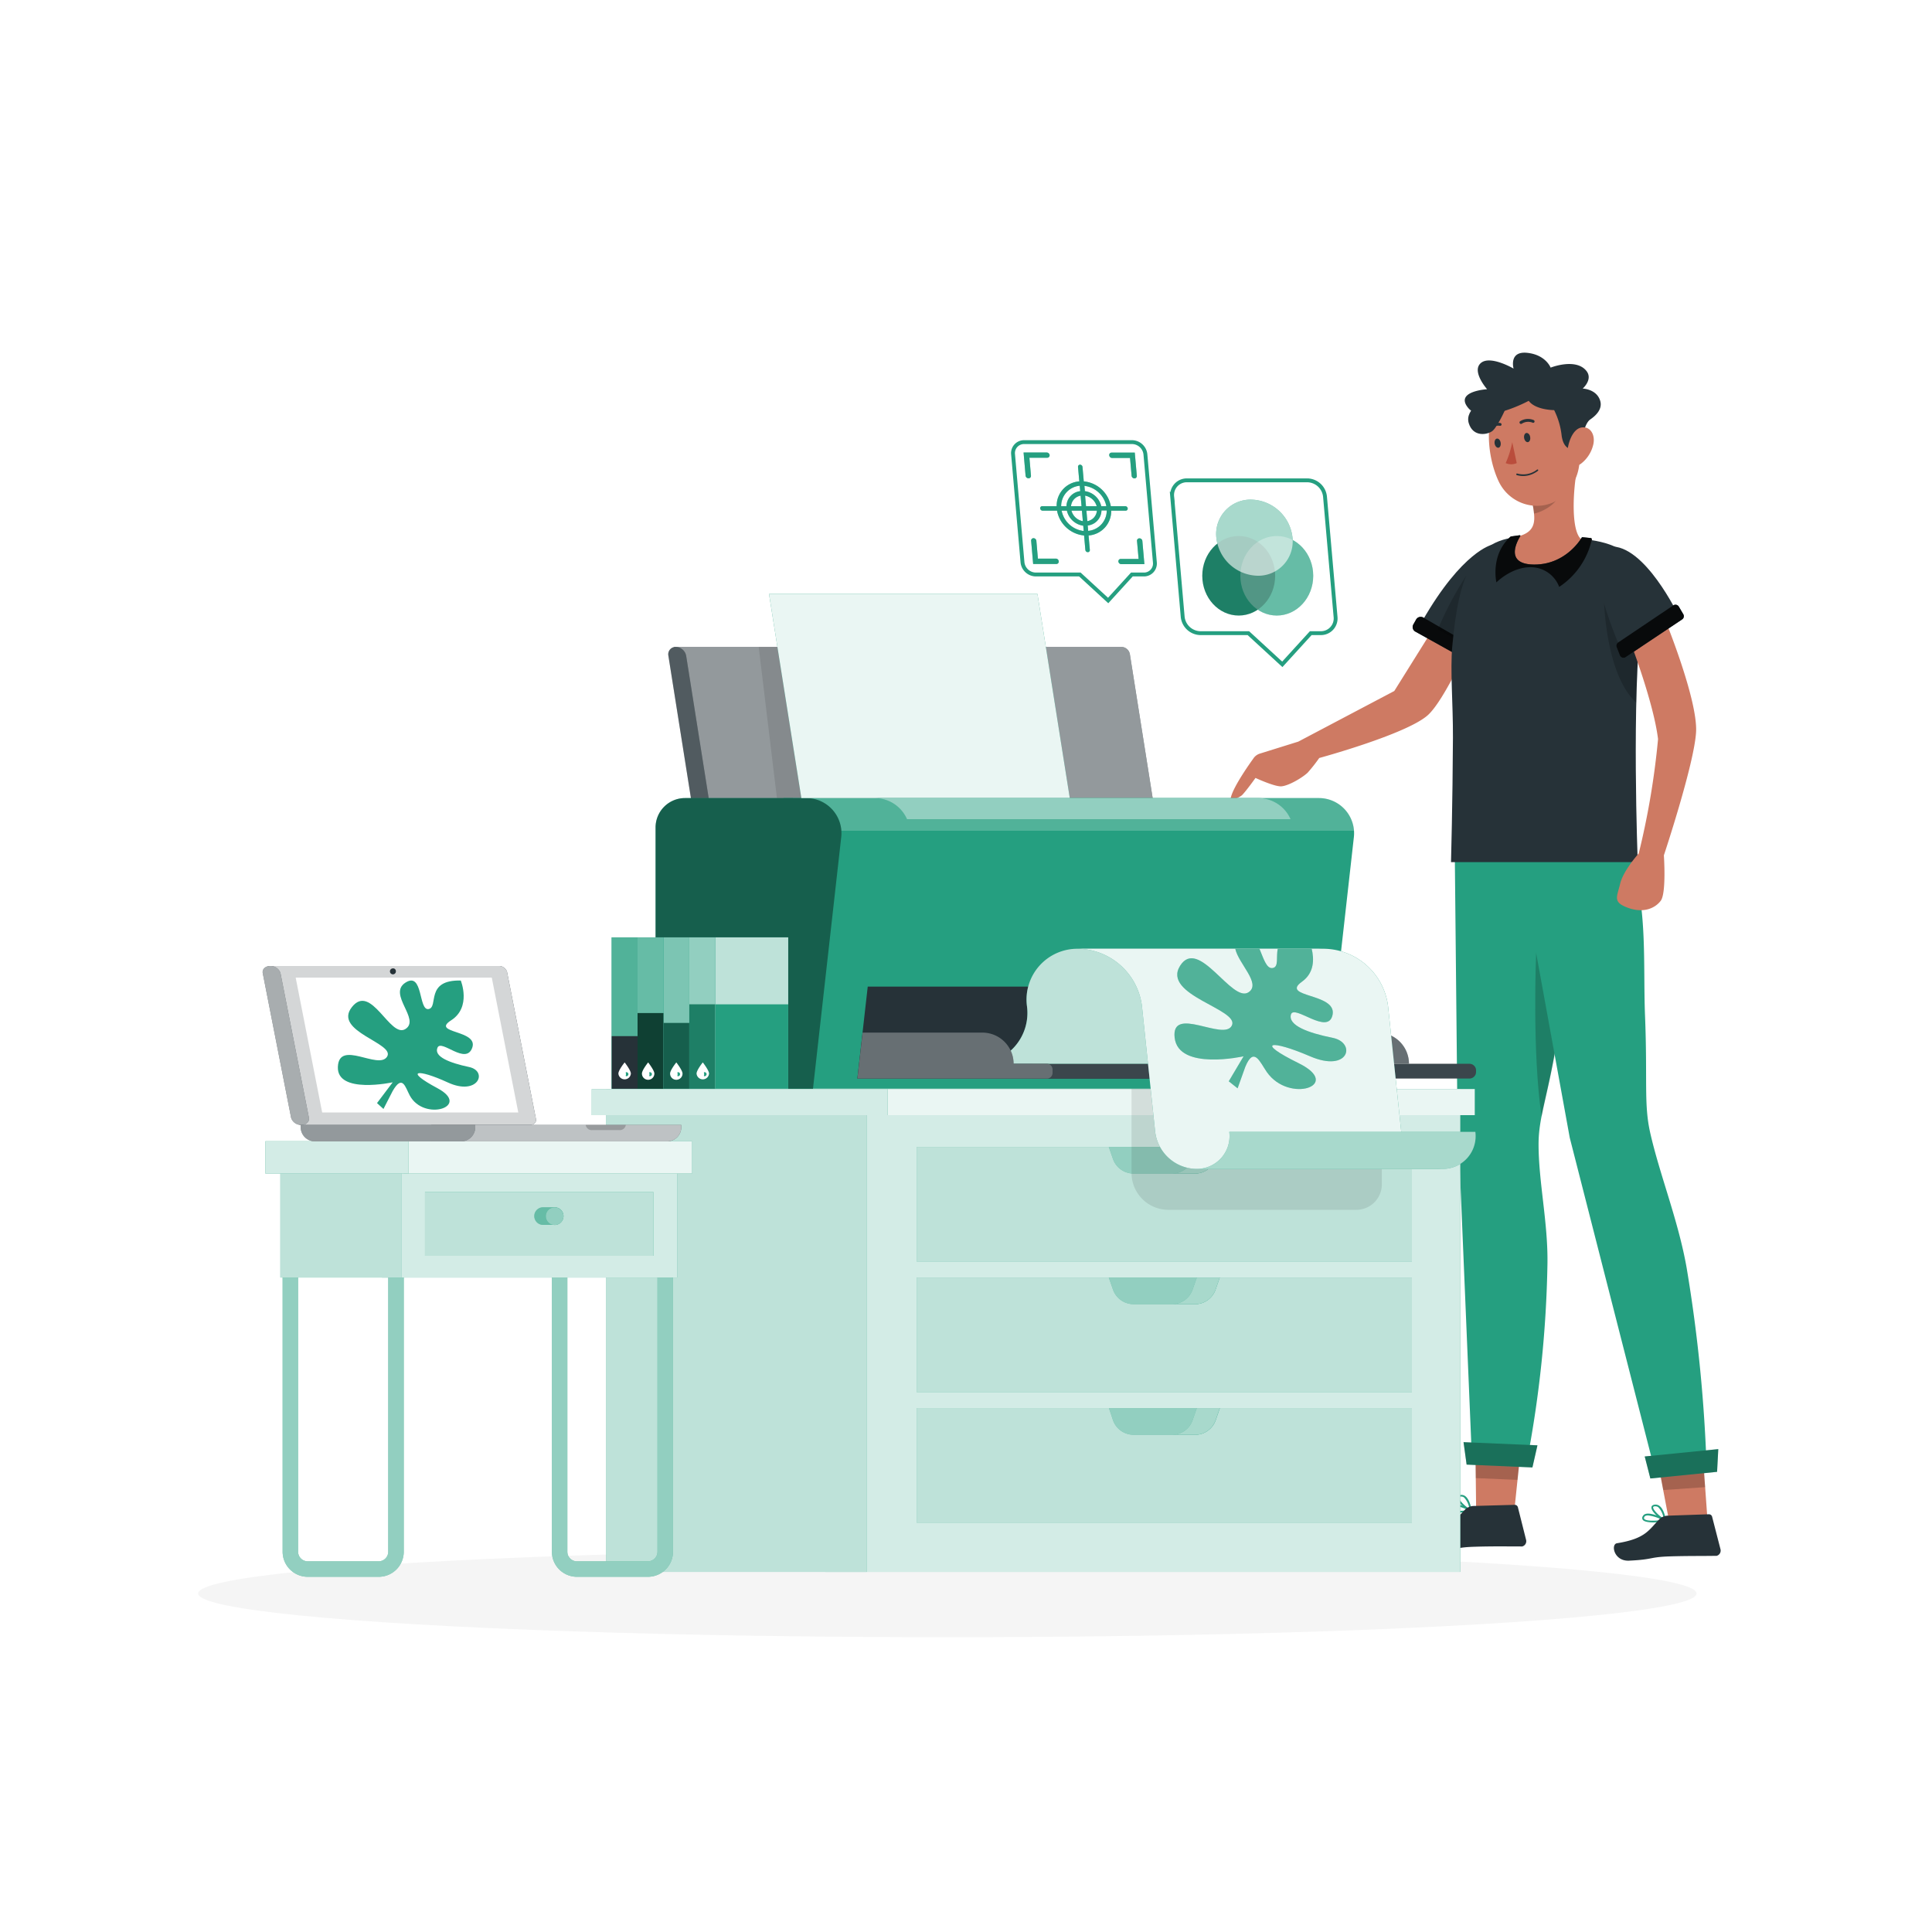 <svg class="animated" id="freepik_stories-printer" xmlns="http://www.w3.org/2000/svg" viewBox="0 0 500 500" version="1.1" xmlns:xlink="http://www.w3.org/1999/xlink" xmlns:svgjs="http://svgjs.com/svgjs"><style>svg#freepik_stories-printer:not(.animated) .animable {opacity: 0;}svg#freepik_stories-printer.animated #freepik--Shadow--inject-7 {animation: 1s 1 forwards cubic-bezier(.36,-0.01,.5,1.38) zoomIn;animation-delay: 0s;}svg#freepik_stories-printer.animated #freepik--Character--inject-7 {animation: 1s 1 forwards cubic-bezier(.36,-0.01,.5,1.38) lightSpeedLeft;animation-delay: 0s;}svg#freepik_stories-printer.animated #freepik--Setups--inject-7 {animation: 1s 1 forwards cubic-bezier(.36,-0.01,.5,1.38) slideLeft;animation-delay: 0s;}svg#freepik_stories-printer.animated #freepik--Device--inject-7 {animation: 1s 1 forwards cubic-bezier(.36,-0.01,.5,1.38) slideRight;animation-delay: 0s;}svg#freepik_stories-printer.animated #freepik--Desk--inject-7 {animation: 1s 1 forwards cubic-bezier(.36,-0.01,.5,1.38) slideUp;animation-delay: 0s;}            @keyframes zoomIn {                0% {                    opacity: 0;                    transform: scale(0.5);                }                100% {                    opacity: 1;                    transform: scale(1);                }            }                    @keyframes lightSpeedLeft {              from {                transform: translate3d(-50%, 0, 0) skewX(20deg);                opacity: 0;              }              60% {                transform: skewX(-10deg);                opacity: 1;              }              80% {                transform: skewX(2deg);              }              to {                opacity: 1;                transform: translate3d(0, 0, 0);              }            }                    @keyframes slideLeft {                0% {                    opacity: 0;                    transform: translateX(-30px);                }                100% {                    opacity: 1;                    transform: translateX(0);                }            }                    @keyframes slideRight {                0% {                    opacity: 0;                    transform: translateX(30px);                }                100% {                    opacity: 1;                    transform: translateX(0);                }            }                    @keyframes slideUp {                0% {                    opacity: 0;                    transform: translateY(30px);                }                100% {                    opacity: 1;                    transform: inherit;                }            }        </style><g id="freepik--Shadow--inject-7" class="animable" style="transform-origin: 245.18px 412.39px;"><ellipse id="freepik--path--inject-7" cx="245.18" cy="412.39" rx="193.89" ry="11.32" style="fill: rgb(245, 245, 245); transform-origin: 245.18px 412.39px;" class="animable"></ellipse></g><g id="freepik--Character--inject-7" class="animable" style="transform-origin: 381.892px 247.589px;"><path d="M373.34,158.83l-12.5,20L336,191.93l-9.94,3.1a3.14,3.14,0,0,0-1.74,1.34s-5.47,7.48-5.84,10.37c-.09.75,2.49-.46,3-1,1.08-1.1,3.44-4.41,3.44-4.41s5,2.32,6.72,2.17c1.91-.16,5.38-2.22,6.78-3.53a42.64,42.64,0,0,0,3-3.8s22.33-6.08,28-11c4.5-3.89,11.83-20.67,11.83-20.67Z" style="fill: rgb(206, 122, 99); transform-origin: 349.864px 182.904px;" id="eldmmlqpo9x4s" class="animable"></path>

<path d="M386.09,141s-7.6,1.61-17.95,19.63l13.64,7.66S393.81,143.75,386.09,141Z" style="fill: rgb(38, 50, 56); transform-origin: 378.408px 154.645px;" id="ela6vbzeg9nbb" class="animable"></path><path d="M368.35,159.82l13.55,7.81a1.35,1.35,0,0,1,.55,1.76l-.54,1.12a1.36,1.36,0,0,1-1.88.59l-13.74-7.64a1.35,1.35,0,0,1-.52-1.85l.72-1.28A1.36,1.36,0,0,1,368.35,159.82Z" style="fill: rgb(38, 50, 56); transform-origin: 374.088px 165.455px;" id="el0vg0773otuk" class="animable"></path><g id="elz4ee5hlv5lb"><path d="M368.35,159.82l13.55,7.81a1.35,1.35,0,0,1,.55,1.76l-.54,1.12a1.36,1.36,0,0,1-1.88.59l-13.74-7.64a1.35,1.35,0,0,1-.52-1.85l.72-1.28A1.36,1.36,0,0,1,368.35,159.82Z" style="opacity: 0.8; transform-origin: 374.088px 165.455px;" class="animable"></path></g><g id="el3ve7c2rxpid"><path d="M381.78,168.26s2.13-4.35,4-9.59l-.48-2.15L379.46,149a87.44,87.44,0,0,0-7.33,13.86Z" style="opacity: 0.2; transform-origin: 378.955px 158.63px;" class="animable"></path></g><path d="M441,380.9c.65,8.58,1,14.19,1,14.19l-9.5,1.41s-1.11-5.77-2.78-14.63Z" style="fill: rgb(206, 122, 99); transform-origin: 435.86px 388.7px;" id="ellc0yxsxxv2" class="animable"></path><path d="M428,394c-1.19,0-2.42-.14-2.83-.64a.84.84,0,0,1,0-1,1.14,1.14,0,0,1,.7-.55c1.58-.5,5,1.29,5.12,1.37a.23.23,0,0,1,.12.23.26.26,0,0,1-.18.2A17.82,17.82,0,0,1,428,394Zm-1.58-1.81a1.55,1.55,0,0,0-.43.07.65.65,0,0,0-.44.33c-.15.29-.09.42,0,.5.46.6,2.87.54,4.64.26A10.57,10.57,0,0,0,426.4,392.18Z" style="fill: rgb(37, 159, 128); transform-origin: 428.058px 392.861px;" id="el1abiesiz643" class="animable"></path><path d="M430.86,393.61h-.1c-1.16-.47-3.52-2.46-3.36-3.54,0-.26.2-.58.82-.67a1.68,1.68,0,0,1,1.28.35c1.25.95,1.59,3.52,1.61,3.64a.25.25,0,0,1-.1.21A.2.2,0,0,1,430.86,393.61Zm-2.47-3.78h-.13c-.41.05-.43.21-.44.27,0,.65,1.52,2.22,2.73,2.88a5.34,5.34,0,0,0-1.37-2.89,1.12,1.12,0,0,0-.79-.25Z" style="fill: rgb(37, 159, 128); transform-origin: 429.251px 391.502px;" id="eljx28d4xh9o" class="animable"></path><path d="M431.82,392.25l10.43-.36a.85.85,0,0,1,.84.63l2.17,8.42a1.4,1.4,0,0,1-1,1.71,1.45,1.45,0,0,1-.29,0c-3.76.06-7.11,0-11.79.14-5.52.18-4.1.8-10.59,1.11-3.91.18-4.77-4.24-3.12-4.51,7.56-1.21,8.27-3.53,11.1-6.35A3.36,3.36,0,0,1,431.82,392.25Z" style="fill: rgb(38, 50, 56); transform-origin: 431.49px 397.898px;" id="eljvs2he96dsh" class="animable"></path><g id="elvfupmwnsfl"><path d="M441,380.9l-11.24,1c.24,1.32.48,2.55.7,3.72l10.83-.75C441.17,383.61,441.07,382.3,441,380.9Z" style="opacity: 0.2; transform-origin: 435.525px 383.26px;" class="animable"></path></g><path d="M393.12,379.26c-.87,8.56-1.47,14.16-1.47,14.16l-9.6-.28s-.08-5.89-.17-14.9Z" style="fill: rgb(206, 122, 99); transform-origin: 387.5px 385.83px;" id="elr6qzdq6r1f" class="animable"></path><path d="M377.72,391.46c-1.19,0-2.43-.15-2.83-.65a.83.83,0,0,1,0-1,1.14,1.14,0,0,1,.69-.55c1.59-.49,5,1.32,5.12,1.4a.24.24,0,0,1,.12.24.25.25,0,0,1-.18.19A16.76,16.76,0,0,1,377.72,391.46Zm-1.58-1.82a2.14,2.14,0,0,0-.43.07.65.65,0,0,0-.43.33c-.16.29-.1.42,0,.5.46.61,2.87.55,4.64.29A10.49,10.49,0,0,0,376.14,389.64Z" style="fill: rgb(37, 159, 128); transform-origin: 377.772px 390.318px;" id="elcsdpszobgys" class="animable"></path><path d="M380.59,391.11a.14.14,0,0,1-.09,0c-1.16-.47-3.51-2.48-3.34-3.56,0-.26.21-.58.83-.66a1.67,1.67,0,0,1,1.27.35c1.24,1,1.57,3.53,1.59,3.65a.23.23,0,0,1-.1.21A.22.22,0,0,1,380.59,391.11Zm-2.44-3.81H378c-.41,0-.43.21-.44.26,0,.65,1.51,2.23,2.71,2.9a5.25,5.25,0,0,0-1.35-2.89,1.19,1.19,0,0,0-.79-.27Z" style="fill: rgb(37, 159, 128); transform-origin: 379.001px 388.997px;" id="elk0giby6on0p" class="animable"></path><path d="M381.57,389.74l10.42-.29a.83.83,0,0,1,.84.63l2.12,8.43a1.4,1.4,0,0,1-1,1.71,1.35,1.35,0,0,1-.29,0c-3.76,0-7.11-.07-11.79.07-5.52.15-4.1.77-10.59,1.05-3.91.16-4.75-4.27-3.1-4.53,7.57-1.17,8.29-3.49,11.14-6.29A3.43,3.43,0,0,1,381.57,389.74Z" style="fill: rgb(38, 50, 56); transform-origin: 381.188px 395.397px;" id="elg4phrmhk9ov" class="animable"></path><g id="elq961flug72"><path d="M381.93,382.53l10.81.46c.12-1.17.25-2.41.38-3.73l-11.24-1C381.9,379.77,381.91,381.19,381.93,382.53Z" style="opacity: 0.2; transform-origin: 387.5px 380.625px;" class="animable"></path></g><path d="M376.51,222.22l.66,65.33,3.71,88.72,14.35,1.56a296.49,296.49,0,0,0,5.25-50.74c.17-10.62-2.31-21.24-2.3-31,0-7.2,2.51-12.54,5-28.34,2.4-15,4.82-32.91,5.14-45.86Z" style="fill: rgb(37, 159, 128); transform-origin: 392.415px 299.86px;" id="elyykyqrnj8" class="animable"></path><g id="elpzbxzw6outp"><path d="M405,256.19l-2.23-8.62-5.21-1.07s-1.11,25.62,1.41,42.5c.93-4.87,2.6-10.75,4.28-21.25C403.81,264,404.41,260.14,405,256.19Z" style="opacity: 0.2; transform-origin: 401.158px 267.75px;" class="animable"></path></g><path d="M393.11,222.22l13.14,72.22,22.32,87.33,13.13-1a390.15,390.15,0,0,0-5.19-52.6c-2.15-12.27-7-24.17-9.45-35.06-1.66-7.4-.66-13.44-1.33-30.29-.52-13.06.72-28.15-3.73-40.62Z" style="fill: rgb(37, 159, 128); transform-origin: 417.405px 301.985px;" id="elkog2jkgepl9" class="animable"></path><path d="M375.85,167.22c1.67-18,5-29,20.67-28.33s31-1,28.33,20.33-1,63.9-1,63.9H375.52s.42-15.32.5-32.16C376.06,182.15,375.28,173.41,375.85,167.22Z" style="fill: rgb(38, 50, 56); transform-origin: 400.337px 180.991px;" id="elmxc2bm6119c" class="animable"></path><path d="M391.54,139.12c4.38-.79,5.87-2.49,5.46-6.21a21.45,21.45,0,0,0-.45-2.76l6.81-5.69,5-4.14c-1.35,6.05-2.05,18.72,1.57,19.6-1.7,1.49-3.31,4.15-5.62,5.29-2.06,1-5,1.21-7.75,1.21-1.83-.25-3.84-.7-4.58-1.71C390.33,142.47,391.54,139.12,391.54,139.12Z" style="fill: rgb(206, 122, 99); transform-origin: 400.521px 133.37px;" id="el1r28mkpedtr" class="animable"></path><g id="el9b1sxr92aba"><path d="M396.55,130.15a21.45,21.45,0,0,1,.45,2.76c2.56-.5,6.4-2.78,6.75-5.66a12,12,0,0,0-.39-2.79Z" style="opacity: 0.2; isolation: isolate; transform-origin: 400.15px 128.685px;" class="animable"></path></g><path d="M407.84,108.08c1,8.17,2.07,12.89-1.24,17.9-4.91,7.53-15.47,6-18.88-1.69-3.11-6.86-4.2-19.08,3-24a10.88,10.88,0,0,1,17.1,7.76Z" style="fill: rgb(206, 122, 99); transform-origin: 397.078px 114.601px;" id="elfuwq5v5s2vc" class="animable"></path><path d="M396,113.06c.13.67-.12,1.27-.55,1.36s-.87-.36-1-1,.12-1.27.54-1.36S395.91,112.41,396,113.06Z" style="fill: rgb(38, 50, 56); transform-origin: 395.225px 113.24px;" id="elnesfuglys8p" class="animable"></path><path d="M388.36,114.52c.13.66-.12,1.27-.54,1.35s-.87-.36-1-1,.12-1.27.55-1.36S388.24,113.86,388.36,114.52Z" style="fill: rgb(38, 50, 56); transform-origin: 387.59px 114.689px;" id="elz62s3gbxq4f" class="animable"></path><path d="M391.37,114.43a25.09,25.09,0,0,1-1.7,5.42,3.48,3.48,0,0,0,2.86,0Z" style="fill: rgb(186, 77, 60); transform-origin: 391.1px 117.294px;" id="eluxbiodrkei" class="animable"></path><path d="M397,109.36a.33.33,0,0,0,.11-.15.38.38,0,0,0-.21-.5h0a3.81,3.81,0,0,0-3.5.31.38.38,0,0,0-.07.54h0a.38.38,0,0,0,.54.08,3,3,0,0,1,2.78-.24A.37.37,0,0,0,397,109.36Z" style="fill: rgb(38, 50, 56); transform-origin: 395.194px 109.071px;" id="el549gjo96r5e" class="animable"></path><path d="M388.53,110.07a.51.51,0,0,0,.07-.17.38.38,0,0,0-.33-.43h0a3.79,3.79,0,0,0-3.3,1.18.36.36,0,0,0,.06.53h0a.39.39,0,0,0,.55-.05,2.94,2.94,0,0,1,2.62-.93A.37.37,0,0,0,388.53,110.07Z" style="fill: rgb(38, 50, 56); transform-origin: 386.742px 110.353px;" id="elouwayim37ak" class="animable"></path><path d="M406.63,116.23s-2.08,0-2.5-3.67a19.41,19.41,0,0,0-1.92-6.42s-4.83,0-6.58-2.41c0,0-11.86,6.44-15.67,1.83-3.58-4.33,4.9-4.83,4.9-4.83s-4.06-4.59-1.65-6.75,8.5,1.41,8.5,1.41-1.29-4.58,3.52-4.08,6.07,3.83,6.07,3.83,6.5-2.58,9.25.84c1.78,2.21-.95,4.58-.95,4.58s3.61.11,4.53,3.17c.75,2.5-1.8,4.28-2.58,4.83-2.28,1.58-2.7,9.75-2.7,9.75Z" style="fill: rgb(38, 50, 56); transform-origin: 396.672px 104.791px;" id="elg50c22wdxgc" class="animable"></path><path d="M384.67,103.06s-5.69,2.71-4.56,6.45,4.92,3,6.16,2c1.52-1.28,3.92-6.91,3.92-6.91Z" style="fill: rgb(38, 50, 56); transform-origin: 385.076px 107.69px;" id="el6c6ibpdu4t" class="animable"></path><path d="M412.35,115a8.72,8.72,0,0,1-3.19,5c-2.07,1.53-3.64-.32-3.53-2.92.11-2.34,1.31-6,3.6-6.43S412.91,112.46,412.35,115Z" style="fill: rgb(206, 122, 99); transform-origin: 409.049px 115.576px;" id="elcisa4qdsewr" class="animable"></path><path d="M397,122.49a6.76,6.76,0,0,0,1-.63.22.22,0,0,0,.05-.3h0a.2.2,0,0,0-.29,0,5.76,5.76,0,0,1-5.07,1,.21.21,0,0,0-.27.12.22.22,0,0,0,.12.28A6,6,0,0,0,397,122.49Z" style="fill: rgb(38, 50, 56); transform-origin: 395.247px 122.344px;" id="el0e3ip73p0b8" class="animable"></path><path d="M393.29,138.52a.16.16,0,0,1,.16.24c-.85,1.37-4.06,7.23,3.44,7.34,8,.12,12-6.19,12.48-7a.15.15,0,0,1,.15-.07l2.15.21a.34.34,0,0,1,.29.39,19.89,19.89,0,0,1-8.44,12.26,7.88,7.88,0,0,0-6.84-5.08c-5.25-.34-9.41,3.91-9.41,3.91s-1.65-7.09,3.62-11.8a.34.34,0,0,1,.19-.09Z" style="fill: rgb(38, 50, 56); transform-origin: 399.495px 145.204px;" id="eltz2ofb882lo" class="animable"></path><g id="elejzu9z2p3lf"><path d="M393.29,138.52a.16.16,0,0,1,.16.24c-.85,1.37-4.06,7.23,3.44,7.34,8,.12,12-6.19,12.48-7a.15.15,0,0,1,.15-.07l2.15.21a.34.34,0,0,1,.29.39,19.89,19.89,0,0,1-8.44,12.26,7.88,7.88,0,0,0-6.84-5.08c-5.25-.34-9.41,3.91-9.41,3.91s-1.65-7.09,3.62-11.8a.34.34,0,0,1,.19-.09Z" style="opacity: 0.8; transform-origin: 399.495px 145.204px;" class="animable"></path></g><g id="elvc09iwjn27m"><path d="M415,151s-.53,22.44,8.44,30.83c.19-8.36.6-16.42,1.37-22.57a35.13,35.13,0,0,0,.29-5L420.79,151Z" style="opacity: 0.2; transform-origin: 420.049px 166.415px;" class="animable"></path></g><path d="M419.9,169s-12.23-26.9-3.26-27.55,17.75,17.84,17.75,17.84Z" style="fill: rgb(38, 50, 56); transform-origin: 423.871px 155.217px;" id="elynjamcdh7a9" class="animable"></path><path d="M422.1,166.6s5.88,15.37,7,24.68a201.81,201.81,0,0,1-5,29.6s-4,4.4-4.81,7.84-2,4.74,2,6.21,7,.16,8.5-1.8.82-11.77.82-11.77,7.84-23.54,8.33-31.87-8-29.1-8-29.1Z" style="fill: rgb(206, 122, 99); transform-origin: 428.717px 197.975px;" id="elrf8j98makzl" class="animable"></path><path d="M418.4,167.48l.83,2.13a1,1,0,0,0,1.46.47l14.66-9.79a1,1,0,0,0,.29-1.32l-1.18-2a1,1,0,0,0-1.39-.31l-14.3,9.62A1,1,0,0,0,418.4,167.48Z" style="fill: rgb(38, 50, 56); transform-origin: 427.052px 163.367px;" id="el6qqc10pidac" class="animable"></path><g id="elv3419yz9eon"><path d="M418.4,167.48l.83,2.13a1,1,0,0,0,1.46.47l14.66-9.79a1,1,0,0,0,.29-1.32l-1.18-2a1,1,0,0,0-1.39-.31l-14.3,9.62A1,1,0,0,0,418.4,167.48Z" style="opacity: 0.8; transform-origin: 427.052px 163.367px;" class="animable"></path></g><polygon points="444.38 380.91 427.11 382.63 425.65 376.93 444.69 375.03 444.38 380.91" style="fill: rgb(37, 159, 128); transform-origin: 435.17px 378.83px;" id="elzfyjx2845p" class="animable"></polygon><g id="eli8qkaq6yfg"><polygon points="444.38 380.91 427.11 382.63 425.65 376.93 444.69 375.03 444.38 380.91" style="opacity: 0.3; transform-origin: 435.17px 378.83px;" class="animable"></polygon></g><polygon points="396.59 379.77 379.56 379.04 378.76 373.23 397.89 374.05 396.59 379.77" style="fill: rgb(37, 159, 128); transform-origin: 388.325px 376.5px;" id="elvvdqy97xble" class="animable"></polygon><g id="el54zeuzankm"><polygon points="396.59 379.77 379.56 379.04 378.76 373.23 397.89 374.05 396.59 379.77" style="opacity: 0.3; transform-origin: 388.325px 376.5px;" class="animable"></polygon></g></g><g id="freepik--Setups--inject-7" class="animable" style="transform-origin: 303.913px 143.175px;"><path d="M345.64,159.64a3.81,3.81,0,0,1-3.85,4.22h-2.57l-7.36,8.07-8.78-8.07H310.67a4.7,4.7,0,0,1-4.59-4.22l-2.72-31.12a3.8,3.8,0,0,1,3.85-4.21h31.12a4.69,4.69,0,0,1,4.58,4.21Z" style="fill: none; stroke: rgb(37, 159, 128); stroke-miterlimit: 10; transform-origin: 324.5px 148.12px;" id="el552ji009btu" class="animable"></path><g id="elp87avwah0hc"><ellipse cx="330.43" cy="149.01" rx="9.43" ry="10.29" style="fill: rgb(37, 159, 128); transform-origin: 330.43px 149.01px; transform: rotate(-46.25deg);" class="animable"></ellipse></g><g id="el5wt5th7h6p"><ellipse cx="320.58" cy="149.01" rx="9.43" ry="10.29" style="fill: rgb(37, 159, 128); transform-origin: 320.58px 149.01px; transform: rotate(-46.25deg);" class="animable"></ellipse></g><path d="M314.79,139.16A11,11,0,0,0,325.5,149a8.89,8.89,0,0,0,9-9.85,11,11,0,0,0-10.71-9.85A8.89,8.89,0,0,0,314.79,139.16Z" style="fill: rgb(37, 159, 128); transform-origin: 324.644px 139.15px;" id="ela1wfkobe84c" class="animable"></path><g id="elc3ulc98e5sh"><ellipse cx="330.43" cy="149.01" rx="9.43" ry="10.29" style="fill: rgb(255, 255, 255); opacity: 0.3; transform-origin: 330.43px 149.01px; transform: rotate(-46.25deg);" class="animable"></ellipse></g><g id="eln98j5j8xpxh"><ellipse cx="320.58" cy="149.01" rx="9.43" ry="10.29" style="opacity: 0.2; transform-origin: 320.58px 149.01px; transform: rotate(-46.25deg);" class="animable"></ellipse></g><g id="elsq8a0gen27s"><path d="M314.79,139.16A11,11,0,0,0,325.5,149a8.89,8.89,0,0,0,9-9.85,11,11,0,0,0-10.71-9.85A8.89,8.89,0,0,0,314.79,139.16Z" style="fill: rgb(255, 255, 255); opacity: 0.6; transform-origin: 324.644px 139.15px;" class="animable"></path></g><path d="M298.88,145.53a2.84,2.84,0,0,1-2.88,3.15h-3.07l-6.14,6.73-7.32-6.73H268.06a3.52,3.52,0,0,1-3.44-3.15l-2.44-27.95a2.85,2.85,0,0,1,2.88-3.16H293a3.53,3.53,0,0,1,3.43,3.16Z" style="fill: none; stroke: rgb(37, 159, 128); stroke-miterlimit: 10; transform-origin: 280.53px 134.915px;" id="elq7hx3p2cf7p" class="animable"></path><path d="M291.22,131h-3.74a7.87,7.87,0,0,0-7-6.42l-.33-3.74a.65.65,0,0,0-.63-.58.53.53,0,0,0-.53.58l.33,3.74a6.32,6.32,0,0,0-5.86,6.42h-3.74a.52.52,0,0,0-.52.58.64.64,0,0,0,.63.58h3.73a7.88,7.88,0,0,0,7,6.42l.33,3.74a.65.65,0,0,0,.63.58.52.52,0,0,0,.53-.58l-.33-3.74a6.31,6.31,0,0,0,5.86-6.42h3.74a.52.52,0,0,0,.53-.58A.65.65,0,0,0,291.22,131Zm-4.9,0H285a5.05,5.05,0,0,0-4.23-3.89l-.12-1.37A6.6,6.6,0,0,1,286.32,131Zm-6.42,0h-2.72a3,3,0,0,1,2.48-2.72Zm.1,1.16.24,2.72a3.74,3.74,0,0,1-2.95-2.72Zm1.16,0h2.72a3,3,0,0,1-2.48,2.72Zm-.1-1.16-.24-2.72a3.8,3.8,0,0,1,3,2.72Zm-1.62-5.26.12,1.37A4,4,0,0,0,276,131h-1.37A5.28,5.28,0,0,1,279.44,125.71Zm-4.7,6.42h1.37a5.06,5.06,0,0,0,4.23,3.89l.12,1.37A6.58,6.58,0,0,1,274.74,132.13Zm6.88,5.26L281.5,136a4,4,0,0,0,3.56-3.89h1.36A5.26,5.26,0,0,1,281.62,137.39Z" style="fill: rgb(37, 159, 128); transform-origin: 280.525px 131.58px;" id="elrr6qhadf1jr" class="animable"></path><g id="ell8ee4lhag7"><path d="M291.22,131h-3.74a7.87,7.87,0,0,0-7-6.42l-.33-3.74a.65.65,0,0,0-.63-.58.53.53,0,0,0-.53.58l.33,3.74a6.32,6.32,0,0,0-5.86,6.42h-3.74a.52.52,0,0,0-.52.58.64.64,0,0,0,.63.58h3.73a7.88,7.88,0,0,0,7,6.42l.33,3.74a.65.65,0,0,0,.63.58.52.52,0,0,0,.53-.58l-.33-3.74a6.31,6.31,0,0,0,5.86-6.42h3.74a.52.52,0,0,0,.53-.58A.65.65,0,0,0,291.22,131Zm-4.9,0H285a5.05,5.05,0,0,0-4.23-3.89l-.12-1.37A6.6,6.6,0,0,1,286.32,131Zm-6.42,0h-2.72a3,3,0,0,1,2.48-2.72Zm.1,1.16.24,2.72a3.74,3.74,0,0,1-2.95-2.72Zm1.16,0h2.72a3,3,0,0,1-2.48,2.72Zm-.1-1.16-.24-2.72a3.8,3.8,0,0,1,3,2.72Zm-1.62-5.26.12,1.37A4,4,0,0,0,276,131h-1.37A5.28,5.28,0,0,1,279.44,125.71Zm-4.7,6.42h1.37a5.06,5.06,0,0,0,4.23,3.89l.12,1.37A6.58,6.58,0,0,1,274.74,132.13Zm6.88,5.26L281.5,136a4,4,0,0,0,3.56-3.89h1.36A5.26,5.26,0,0,1,281.62,137.39Z" style="fill: rgb(37, 159, 128); opacity: 0.5; transform-origin: 280.525px 131.58px;" class="animable"></path></g><path d="M266.15,123.78h0a.75.75,0,0,1-.73-.67l-.52-6h6a.76.76,0,0,1,.74.68h0a.61.61,0,0,1-.62.67h-4.61l.4,4.62A.61.61,0,0,1,266.15,123.78Z" style="fill: rgb(37, 159, 128); transform-origin: 268.271px 120.446px;" id="el11sqptkth4a" class="animable"></path><path d="M287.07,117.82h0a.6.6,0,0,1,.61-.68h6l.53,6a.61.61,0,0,1-.62.67h0a.75.75,0,0,1-.73-.67l-.41-4.62H287.8A.75.75,0,0,1,287.07,117.82Z" style="fill: rgb(37, 159, 128); transform-origin: 290.639px 120.475px;" id="el4zezzxqqh9t" class="animable"></path><path d="M294.91,139.32h0a.75.75,0,0,1,.73.68l.53,6h-6a.75.75,0,0,1-.73-.67h0a.61.61,0,0,1,.62-.68h4.61l-.41-4.61A.62.62,0,0,1,294.91,139.32Z" style="fill: rgb(37, 159, 128); transform-origin: 292.803px 142.659px;" id="el54xt4q0swhu" class="animable"></path><path d="M274,145.29h0a.61.61,0,0,1-.62.67h-6l-.52-6a.61.61,0,0,1,.61-.68h0a.76.76,0,0,1,.74.68l.4,4.61h4.61A.75.75,0,0,1,274,145.29Z" style="fill: rgb(37, 159, 128); transform-origin: 270.429px 142.62px;" id="elss1u6mlqdw" class="animable"></path><g id="el243at0i392k"><g style="opacity: 0.5; transform-origin: 268.271px 120.446px;" class="animable"><path d="M266.15,123.78h0a.75.75,0,0,1-.73-.67l-.52-6h6a.76.76,0,0,1,.74.68h0a.61.61,0,0,1-.62.67h-4.61l.4,4.62A.61.61,0,0,1,266.15,123.78Z" style="fill: rgb(37, 159, 128); transform-origin: 268.271px 120.446px;" id="elgn41hc3bryu" class="animable"></path></g></g><g id="elok5y6exjwc8"><g style="opacity: 0.5; transform-origin: 290.639px 120.475px;" class="animable"><path d="M287.07,117.82h0a.6.6,0,0,1,.61-.68h6l.53,6a.61.61,0,0,1-.62.67h0a.75.75,0,0,1-.73-.67l-.41-4.62H287.8A.75.75,0,0,1,287.07,117.82Z" style="fill: rgb(37, 159, 128); transform-origin: 290.639px 120.475px;" id="elszz4trw650f" class="animable"></path></g></g><g id="elzqthwk55o4"><g style="opacity: 0.5; transform-origin: 292.803px 142.659px;" class="animable"><path d="M294.91,139.32h0a.75.75,0,0,1,.73.68l.53,6h-6a.75.75,0,0,1-.73-.67h0a.61.61,0,0,1,.62-.68h4.61l-.41-4.61A.62.62,0,0,1,294.91,139.32Z" style="fill: rgb(37, 159, 128); transform-origin: 292.803px 142.659px;" id="elw7d18lo30ns" class="animable"></path></g></g><g id="elok2q7xsg6"><g style="opacity: 0.5; transform-origin: 270.429px 142.62px;" class="animable"><path d="M274,145.29h0a.61.61,0,0,1-.62.67h-6l-.52-6a.61.61,0,0,1,.61-.68h0a.76.76,0,0,1,.74.68l.4,4.61h4.61A.75.75,0,0,1,274,145.29Z" style="fill: rgb(37, 159, 128); transform-origin: 270.429px 142.62px;" id="eleze3o4g5p7s" class="animable"></path></g></g></g><g id="freepik--Device--inject-7" class="animable" style="transform-origin: 267.575px 280.255px;"><rect x="213.56" y="281.84" width="164.36" height="124.97" style="fill: rgb(37, 159, 128); transform-origin: 295.74px 344.325px;" id="elm9elia2zd6k" class="animable"></rect><g id="elv7fw75aed3"><rect x="213.56" y="281.84" width="164.36" height="124.97" style="fill: rgb(255, 255, 255); opacity: 0.8; transform-origin: 295.74px 344.325px;" class="animable"></rect></g><rect x="156.9" y="281.84" width="67.37" height="124.97" style="fill: rgb(37, 159, 128); transform-origin: 190.585px 344.325px;" id="elglgcyhlsav8" class="animable"></rect><g id="elpt0hsd6f5bp"><rect x="156.9" y="281.84" width="67.37" height="124.97" style="fill: rgb(255, 255, 255); opacity: 0.7; transform-origin: 190.585px 344.325px;" class="animable"></rect></g><rect x="237.23" y="296.82" width="128.17" height="29.64" style="fill: rgb(37, 159, 128); transform-origin: 301.315px 311.64px;" id="el2ayw1iww7vj" class="animable"></rect><g id="el5vo8bi93ji3"><rect x="237.23" y="296.82" width="128.17" height="29.64" style="fill: rgb(255, 255, 255); opacity: 0.7; transform-origin: 301.315px 311.64px;" class="animable"></rect></g><rect x="237.23" y="330.62" width="128.17" height="29.64" style="fill: rgb(37, 159, 128); transform-origin: 301.315px 345.44px;" id="ell6ylz8ywm9" class="animable"></rect><g id="elkysebuvt9pp"><rect x="237.23" y="330.62" width="128.17" height="29.64" style="fill: rgb(255, 255, 255); opacity: 0.7; transform-origin: 301.315px 345.44px;" class="animable"></rect></g><rect x="237.23" y="364.41" width="128.17" height="29.64" style="fill: rgb(37, 159, 128); transform-origin: 301.315px 379.23px;" id="eldoxoey0f029" class="animable"></rect><g id="elc9xqbhozcaq"><rect x="237.23" y="364.41" width="128.17" height="29.64" style="fill: rgb(255, 255, 255); opacity: 0.7; transform-origin: 301.315px 379.23px;" class="animable"></rect></g><path d="M309.26,303.72h-15.9a5.65,5.65,0,0,1-5.33-3.8l-1.08-3.1h28.72l-1.08,3.1A5.64,5.64,0,0,1,309.26,303.72Z" style="fill: rgb(37, 159, 128); transform-origin: 301.31px 300.27px;" id="el7mx2nn6f92t" class="animable"></path><g id="el0q593h1osud"><path d="M309.26,303.72h-15.9a5.65,5.65,0,0,1-5.33-3.8l-1.08-3.1h28.72l-1.08,3.1A5.64,5.64,0,0,1,309.26,303.72Z" style="fill: rgb(255, 255, 255); opacity: 0.5; transform-origin: 301.31px 300.27px;" class="animable"></path></g><path d="M309.73,296.82l-1.08,3.1a5.65,5.65,0,0,1-5.33,3.8h5.94a5.64,5.64,0,0,0,5.33-3.8l1.08-3.1Z" style="fill: rgb(37, 159, 128); transform-origin: 309.495px 300.27px;" id="elh74tnv4btya" class="animable"></path><g id="elxo9zqe3flyl"><path d="M309.73,296.82l-1.08,3.1a5.65,5.65,0,0,1-5.33,3.8h5.94a5.64,5.64,0,0,0,5.33-3.8l1.08-3.1Z" style="fill: rgb(255, 255, 255); opacity: 0.6; transform-origin: 309.495px 300.27px;" class="animable"></path></g><path d="M309.26,337.52h-15.9a5.65,5.65,0,0,1-5.33-3.8l-1.08-3.1h28.72l-1.08,3.1A5.64,5.64,0,0,1,309.26,337.52Z" style="fill: rgb(37, 159, 128); transform-origin: 301.31px 334.07px;" id="el9f1856zehwo" class="animable"></path><g id="elfecdum62gxm"><path d="M309.26,337.52h-15.9a5.65,5.65,0,0,1-5.33-3.8l-1.08-3.1h28.72l-1.08,3.1A5.64,5.64,0,0,1,309.26,337.52Z" style="fill: rgb(255, 255, 255); opacity: 0.5; transform-origin: 301.31px 334.07px;" class="animable"></path></g><path d="M309.73,330.62l-1.08,3.1a5.65,5.65,0,0,1-5.33,3.8h5.94a5.64,5.64,0,0,0,5.33-3.8l1.08-3.1Z" style="fill: rgb(37, 159, 128); transform-origin: 309.495px 334.07px;" id="elhv8oi8o7clw" class="animable"></path><g id="elxqnhhmtnby"><path d="M309.73,330.62l-1.08,3.1a5.65,5.65,0,0,1-5.33,3.8h5.94a5.64,5.64,0,0,0,5.33-3.8l1.08-3.1Z" style="fill: rgb(255, 255, 255); opacity: 0.6; transform-origin: 309.495px 334.07px;" class="animable"></path></g><path d="M309.26,371.32h-15.9a5.65,5.65,0,0,1-5.33-3.8L287,364.41h28.72l-1.08,3.11A5.64,5.64,0,0,1,309.26,371.32Z" style="fill: rgb(37, 159, 128); transform-origin: 301.36px 367.865px;" id="elvg6nt4eagnh" class="animable"></path><g id="eltwuifr2tluj"><path d="M309.26,371.32h-15.9a5.65,5.65,0,0,1-5.33-3.8L287,364.41h28.72l-1.08,3.11A5.64,5.64,0,0,1,309.26,371.32Z" style="fill: rgb(255, 255, 255); opacity: 0.5; transform-origin: 301.36px 367.865px;" class="animable"></path></g><path d="M309.73,364.41l-1.08,3.11a5.65,5.65,0,0,1-5.33,3.8h5.94a5.64,5.64,0,0,0,5.33-3.8l1.08-3.11Z" style="fill: rgb(37, 159, 128); transform-origin: 309.495px 367.865px;" id="el1t8wzau0e6k" class="animable"></path><g id="elsd5x2ud5g1j"><path d="M309.73,364.41l-1.08,3.11a5.65,5.65,0,0,1-5.33,3.8h5.94a5.64,5.64,0,0,0,5.33-3.8l1.08-3.11Z" style="fill: rgb(255, 255, 255); opacity: 0.6; transform-origin: 309.495px 367.865px;" class="animable"></path></g><rect x="227.33" y="281.84" width="154.34" height="6.76" style="fill: rgb(37, 159, 128); transform-origin: 304.5px 285.22px;" id="eltotnci3ymlf" class="animable"></rect><g id="elpp3ks0yfttm"><rect x="227.33" y="281.84" width="154.34" height="6.76" style="fill: rgb(255, 255, 255); opacity: 0.9; transform-origin: 304.5px 285.22px;" class="animable"></rect></g><rect x="153.15" y="281.84" width="76.58" height="6.76" style="fill: rgb(37, 159, 128); transform-origin: 191.44px 285.22px;" id="el9q71il9s8dc" class="animable"></rect><g id="elxo3edimryxk"><rect x="153.15" y="281.84" width="76.58" height="6.76" style="fill: rgb(255, 255, 255); opacity: 0.8; transform-origin: 191.44px 285.22px;" class="animable"></rect></g><g id="eluivkjsh18ri"><path d="M292.84,281.67h64.78a0,0,0,0,1,0,0v24.83a6.6,6.6,0,0,1-6.6,6.6H302.38a9.54,9.54,0,0,1-9.54-9.54V281.67A0,0,0,0,1,292.84,281.67Z" style="opacity: 0.1; transform-origin: 325.23px 297.385px;" class="animable"></path></g><path d="M297.47,218.45h.86a1.55,1.55,0,0,0,1.57-1.87l-7.49-47.29a2.27,2.27,0,0,0-2.17-1.87H174.45l8.08,51Z" style="fill: rgb(38, 50, 56); transform-origin: 237.192px 192.935px;" id="el00z82m6lpgzd" class="animable"></path><g id="elrlv1dnwprir"><path d="M297.47,218.45h.86a1.55,1.55,0,0,0,1.57-1.87l-7.49-47.29a2.27,2.27,0,0,0-2.17-1.87H174.45l8.08,51Z" style="fill: rgb(255, 255, 255); opacity: 0.5; transform-origin: 237.192px 192.935px;" class="animable"></path></g><path d="M183,218.45h0a2.8,2.8,0,0,1-2.67-2.3l-7.35-46.43a1.91,1.91,0,0,1,1.93-2.3h0a2.81,2.81,0,0,1,2.67,2.3l7.35,46.43A1.92,1.92,0,0,1,183,218.45Z" style="fill: rgb(38, 50, 56); transform-origin: 178.954px 192.935px;" id="elnb3h09tosag" class="animable"></path><g id="elat32rtam3ns"><path d="M183,218.45h0a2.8,2.8,0,0,1-2.67-2.3l-7.35-46.43a1.91,1.91,0,0,1,1.93-2.3h0a2.81,2.81,0,0,1,2.67,2.3l7.35,46.43A1.92,1.92,0,0,1,183,218.45Z" style="fill: rgb(255, 255, 255); opacity: 0.2; transform-origin: 178.954px 192.935px;" class="animable"></path></g><path d="M343.07,281.76H194.28l8.5-75.22h138.6a9.1,9.1,0,0,1,9,10.12Z" style="fill: rgb(37, 159, 128); transform-origin: 272.359px 244.15px;" id="elcjhu3nh48rg" class="animable"></path><g id="elfdve3rmgqbr"><path d="M341.38,206.54H205.2V215H350.45A9.1,9.1,0,0,0,341.38,206.54Z" style="fill: rgb(255, 255, 255); opacity: 0.2; transform-origin: 277.825px 210.77px;" class="animable"></path></g><path d="M210.4,281.76H169.66v-67.6a7.62,7.62,0,0,1,7.62-7.62h31.43a9.1,9.1,0,0,1,9,10.12Z" style="fill: rgb(37, 159, 128); transform-origin: 193.714px 244.15px;" id="elqyebyu9mn8" class="animable"></path><g id="elxwuyldm64n"><path d="M210.4,281.76H169.66v-67.6a7.62,7.62,0,0,1,7.62-7.62h31.43a9.1,9.1,0,0,1,9,10.12Z" style="opacity: 0.4; transform-origin: 193.714px 244.15px;" class="animable"></path></g><polygon points="333.66 279.14 336.35 255.34 224.57 255.34 221.88 279.14 333.66 279.14" style="fill: rgb(38, 50, 56); transform-origin: 279.115px 267.24px;" id="eltwopqruyew" class="animable"></polygon><path d="M267.25,275.31H380.32A1.71,1.71,0,0,1,382,277v.41a1.71,1.71,0,0,1-1.71,1.71H267.25a0,0,0,0,1,0,0v-3.83a0,0,0,0,1,0,0Z" style="fill: rgb(38, 50, 56); transform-origin: 324.625px 277.205px;" id="elvztxticspt" class="animable"></path><g id="elzhclapetvhd"><path d="M267.25,275.31H380.32A1.71,1.71,0,0,1,382,277v.41a1.71,1.71,0,0,1-1.71,1.71H267.25a0,0,0,0,1,0,0v-3.83a0,0,0,0,1,0,0Z" style="fill: rgb(255, 255, 255); opacity: 0.1; transform-origin: 324.625px 277.205px;" class="animable"></path></g><path d="M334.09,275.31h30.55a8.07,8.07,0,0,0-8.07-8.07H335Z" style="fill: rgb(38, 50, 56); transform-origin: 349.365px 271.275px;" id="el1v5brlj5v4h" class="animable"></path><g id="elhb0zlrs08ur"><path d="M334.09,275.31h30.55a8.07,8.07,0,0,0-8.07-8.07H335Z" style="fill: rgb(255, 255, 255); opacity: 0.3; transform-origin: 349.365px 271.275px;" class="animable"></path></g><g id="elvfhjj5qcdug"><polygon points="201.07 206.54 270.53 206.54 265.82 167.42 196.35 167.42 201.07 206.54" style="opacity: 0.1; transform-origin: 233.44px 186.98px;" class="animable"></polygon></g><path d="M316.15,275.3a13.15,13.15,0,0,0,13.32-14.88,13.14,13.14,0,0,1,13.31-14.88H279.1a13.15,13.15,0,0,0-13.32,14.88,13.15,13.15,0,0,1-13.32,14.88Z" style="fill: rgb(37, 159, 128); transform-origin: 297.62px 260.42px;" id="elh3r7ly2zkx8" class="animable"></path><g id="elgbtjzyjkp6v"><path d="M316.15,275.3a13.15,13.15,0,0,0,13.32-14.88,13.14,13.14,0,0,1,13.31-14.88H279.1a13.15,13.15,0,0,0-13.32,14.88,13.15,13.15,0,0,1-13.32,14.88Z" style="fill: rgb(255, 255, 255); opacity: 0.7; transform-origin: 297.62px 260.42px;" class="animable"></path></g><path d="M373.24,302.51a10.92,10.92,0,0,1-10.6-9.59l-3.41-32.5a16.94,16.94,0,0,0-16.45-14.88H279.1a16.93,16.93,0,0,1,16.44,14.88l3.42,32.5a10.9,10.9,0,0,0,10.6,9.59Z" style="fill: rgb(37, 159, 128); transform-origin: 326.17px 274.025px;" id="eljym8xa8ts8c" class="animable"></path><g id="elq0e073pj9b"><path d="M373.24,302.51a10.92,10.92,0,0,1-10.6-9.59l-3.41-32.5a16.94,16.94,0,0,0-16.45-14.88H279.1a16.93,16.93,0,0,1,16.44,14.88l3.42,32.5a10.9,10.9,0,0,0,10.6,9.59Z" style="fill: rgb(255, 255, 255); opacity: 0.9; transform-origin: 326.17px 274.025px;" class="animable"></path></g><path d="M373.24,302.51a8.47,8.47,0,0,0,8.58-9.59H318.13a8.47,8.47,0,0,1-8.58,9.59Z" style="fill: rgb(37, 159, 128); transform-origin: 345.722px 297.716px;" id="el5ade32ayxl8" class="animable"></path><g id="elmbciog6d2c8"><path d="M373.24,302.51a8.47,8.47,0,0,0,8.58-9.59H318.13a8.47,8.47,0,0,1-8.58,9.59Z" style="fill: rgb(255, 255, 255); opacity: 0.6; transform-origin: 345.722px 297.716px;" class="animable"></path></g><path d="M270.93,275.31h-8.61a8.07,8.07,0,0,0-8.08-8.07h-31l-.91,8.07-.43,3.83h49.05a1.45,1.45,0,0,0,1.45-1.45v-.92A1.45,1.45,0,0,0,270.93,275.31Z" style="fill: rgb(38, 50, 56); transform-origin: 247.15px 273.19px;" id="elaege53maz1s" class="animable"></path><g id="elyaqla4hmd9d"><path d="M270.93,275.31h-8.61a8.07,8.07,0,0,0-8.08-8.07h-31l-.91,8.07-.43,3.83h49.05a1.45,1.45,0,0,0,1.45-1.45v-.92A1.45,1.45,0,0,0,270.93,275.31Z" style="fill: rgb(255, 255, 255); opacity: 0.3; transform-origin: 247.15px 273.19px;" class="animable"></path></g><rect x="158.31" y="242.59" width="45.68" height="39.17" style="fill: rgb(37, 159, 128); transform-origin: 181.15px 262.175px;" id="ell4opy9qwnrh" class="animable"></rect><rect x="158.31" y="242.59" width="6.69" height="39.17" style="fill: rgb(37, 159, 128); transform-origin: 161.655px 262.175px;" id="elyfuqn5iyzk" class="animable"></rect><g id="elbi712x99j7n"><rect x="158.31" y="242.59" width="6.69" height="39.17" style="fill: rgb(255, 255, 255); opacity: 0.2; transform-origin: 161.655px 262.175px;" class="animable"></rect></g><rect x="158.31" y="268.15" width="6.69" height="13.62" style="fill: rgb(38, 50, 56); transform-origin: 161.655px 274.96px;" id="eluevpx08cnvf" class="animable"></rect><rect x="185.07" y="242.59" width="18.92" height="39.17" style="fill: rgb(37, 159, 128); transform-origin: 194.53px 262.175px;" id="eldu52bwlubwt" class="animable"></rect><g id="eligo90m90vcb"><rect x="185.07" y="242.59" width="18.92" height="39.17" style="fill: rgb(255, 255, 255); opacity: 0.7; transform-origin: 194.53px 262.175px;" class="animable"></rect></g><rect x="185.07" y="259.92" width="18.92" height="21.84" style="fill: rgb(37, 159, 128); transform-origin: 194.53px 270.84px;" id="elno376h6c8s" class="animable"></rect><rect x="178.38" y="242.59" width="6.69" height="39.17" style="fill: rgb(37, 159, 128); transform-origin: 181.725px 262.175px;" id="el3tx48lvkjxk" class="animable"></rect><g id="el1us0cyp3rx1"><rect x="178.38" y="242.59" width="6.69" height="39.17" style="fill: rgb(255, 255, 255); opacity: 0.5; transform-origin: 181.725px 262.175px;" class="animable"></rect></g><rect x="178.38" y="259.92" width="6.69" height="21.84" style="fill: rgb(37, 159, 128); transform-origin: 181.725px 270.84px;" id="elqrvj98d1lae" class="animable"></rect><g id="el1u4v0q303v4"><rect x="178.38" y="259.92" width="6.69" height="21.84" style="opacity: 0.2; transform-origin: 181.725px 270.84px;" class="animable"></rect></g><rect x="171.69" y="242.59" width="6.69" height="39.17" style="fill: rgb(37, 159, 128); transform-origin: 175.035px 262.175px;" id="elxs31u69ce1h" class="animable"></rect><g id="elp1sh19jevt9"><rect x="171.69" y="242.59" width="6.69" height="39.17" style="fill: rgb(255, 255, 255); opacity: 0.4; transform-origin: 175.035px 262.175px;" class="animable"></rect></g><rect x="171.69" y="264.74" width="6.69" height="17.02" style="fill: rgb(37, 159, 128); transform-origin: 175.035px 273.25px;" id="eljv9s3f11fn" class="animable"></rect><g id="eln16qd9o2sk"><rect x="171.69" y="264.74" width="6.69" height="17.02" style="opacity: 0.4; transform-origin: 175.035px 273.25px;" class="animable"></rect></g><rect x="165" y="242.59" width="6.69" height="39.17" style="fill: rgb(37, 159, 128); transform-origin: 168.345px 262.175px;" id="eldwd2gcyrb4s" class="animable"></rect><g id="el57bfdvhtse3"><rect x="165" y="242.59" width="6.69" height="39.17" style="fill: rgb(255, 255, 255); opacity: 0.3; transform-origin: 168.345px 262.175px;" class="animable"></rect></g><rect x="165" y="262.18" width="6.69" height="19.59" style="fill: rgb(37, 159, 128); transform-origin: 168.345px 271.975px;" id="elewm4f5ae2vm" class="animable"></rect><g id="el1x811b17nqu"><rect x="165" y="262.18" width="6.69" height="19.59" style="opacity: 0.6; transform-origin: 168.345px 271.975px;" class="animable"></rect></g><path d="M183.5,277.84a1.62,1.62,0,0,1-3.23,0c0-.89,1.61-2.89,1.61-2.89S183.5,277,183.5,277.84Z" style="fill: rgb(255, 255, 255); transform-origin: 181.885px 277.141px;" id="el7ych8eoi8m" class="animable"></path><path d="M182.86,278a.52.52,0,0,1-.52.52c-.29,0-.11-.23-.11-.52s-.18-.52.11-.52A.52.52,0,0,1,182.86,278Z" style="fill: rgb(37, 159, 128); transform-origin: 182.517px 278px;" id="elayvdaeoo4m" class="animable"></path><path d="M176.64,277.84a1.61,1.61,0,1,1-3.22,0c0-.89,1.61-2.89,1.61-2.89S176.64,277,176.64,277.84Z" style="fill: rgb(255, 255, 255); transform-origin: 175.03px 277.2px;" id="elewjjpabomrc" class="animable"></path><path d="M176,278a.52.52,0,0,1-.52.52c-.29,0-.11-.23-.11-.52s-.18-.52.11-.52A.52.52,0,0,1,176,278Z" style="fill: rgb(37, 159, 128); transform-origin: 175.657px 278px;" id="elpajg2x2j16" class="animable"></path><path d="M169.35,277.84a1.61,1.61,0,1,1-3.22,0c0-.89,1.61-2.89,1.61-2.89S169.35,277,169.35,277.84Z" style="fill: rgb(255, 255, 255); transform-origin: 167.74px 277.2px;" id="elv9bxbyga03l" class="animable"></path><path d="M168.71,278a.52.52,0,0,1-.52.52c-.29,0-.11-.23-.11-.52s-.18-.52.11-.52A.52.52,0,0,1,168.71,278Z" style="fill: rgb(37, 159, 128); transform-origin: 168.367px 278px;" id="eleo0n0tz46s7" class="animable"></path><path d="M163.27,277.84a1.62,1.62,0,0,1-3.23,0c0-.89,1.62-2.89,1.62-2.89S163.27,277,163.27,277.84Z" style="fill: rgb(255, 255, 255); transform-origin: 161.655px 277.141px;" id="elqwv911zx3ro" class="animable"></path><path d="M162.63,278a.52.52,0,0,1-.52.52c-.29,0-.11-.23-.11-.52s-.18-.52.11-.52A.52.52,0,0,1,162.63,278Z" style="fill: rgb(37, 159, 128); transform-origin: 162.287px 278px;" id="elfjfp36su0s" class="animable"></path><polygon points="276.86 206.54 207.39 206.54 199.02 153.7 268.49 153.7 276.86 206.54" style="fill: rgb(37, 159, 128); transform-origin: 237.94px 180.12px;" id="elo8qespoxj2s" class="animable"></polygon><g id="elniuk54m6uch"><polygon points="276.86 206.54 207.39 206.54 199.02 153.7 268.49 153.7 276.86 206.54" style="fill: rgb(255, 255, 255); opacity: 0.9; transform-origin: 237.94px 180.12px;" class="animable"></polygon></g><path d="M234.73,212H334a9.09,9.09,0,0,0-8.33-5.45H226.39A9.11,9.11,0,0,1,234.73,212Z" style="fill: rgb(37, 159, 128); transform-origin: 280.195px 209.275px;" id="elkwfdrokglvr" class="animable"></path><g id="elku20b4eizkb"><path d="M234.73,212H334a9.09,9.09,0,0,0-8.33-5.45H226.39A9.11,9.11,0,0,1,234.73,212Z" style="fill: rgb(255, 255, 255); opacity: 0.5; transform-origin: 280.195px 209.275px;" class="animable"></path></g><path d="M344.86,268.58c-6.21-1.24-11.53-3.17-10.77-6s9.71,5.61,10.79,0-13.7-4.41-7.93-8.52c3.19-2.27,3.17-5.82,2.51-8.54h-8.78c-.47,2.25.32,4.71-1.3,5s-2.38-2.5-3.44-5h-6.26c.83,3.89,6.76,9,3.48,11.25-4.32,3-12.94-14.45-17.75-6.83s15.42,11.23,13.4,15.45S303,260,304,268.58s17.84,4.79,17.84,4.79L318,279.84l2.29,1.82,2-5.58c2.23-5.38,3.77-1.21,5.56,1.36,5.76,8.25,19.79,3.41,8.27-2.27s-7.19-6.15,2.92-1.8S351.07,269.82,344.86,268.58Z" style="fill: rgb(37, 159, 128); transform-origin: 326.181px 263.684px;" id="el4uvr219z0mr" class="animable"></path><g id="elyxj1ml5llvc"><path d="M344.86,268.58c-6.21-1.24-11.53-3.17-10.77-6s9.71,5.61,10.79,0-13.7-4.41-7.93-8.52c3.19-2.27,3.17-5.82,2.51-8.54h-8.78c-.47,2.25.32,4.71-1.3,5s-2.38-2.5-3.44-5h-6.26c.83,3.89,6.76,9,3.48,11.25-4.32,3-12.94-14.45-17.75-6.83s15.42,11.23,13.4,15.45S303,260,304,268.58s17.84,4.79,17.84,4.79L318,279.84l2.29,1.82,2-5.58c2.23-5.38,3.77-1.21,5.56,1.36,5.76,8.25,19.79,3.41,8.27-2.27s-7.19-6.15,2.92-1.8S351.07,269.82,344.86,268.58Z" style="fill: rgb(255, 255, 255); opacity: 0.2; transform-origin: 326.181px 263.684px;" class="animable"></path></g></g><g id="freepik--Desk--inject-7" class="animable" style="transform-origin: 123.546px 329.034px;"><path d="M98,408.07H79.63a6.49,6.49,0,0,1-6.48-6.48V324.46h31.34v77.13A6.49,6.49,0,0,1,98,408.07ZM77.15,328.46v73.13a2.49,2.49,0,0,0,2.48,2.48H98a2.49,2.49,0,0,0,2.48-2.48V328.46Z" style="fill: rgb(37, 159, 128); transform-origin: 88.82px 366.265px;" id="elv5w4phjqx88" class="animable"></path><g id="elyekqfb0rezr"><g style="opacity: 0.3; transform-origin: 88.82px 366.265px;" class="animable"><path d="M98,408.07H79.63a6.49,6.49,0,0,1-6.48-6.48V324.46h31.34v77.13A6.49,6.49,0,0,1,98,408.07ZM77.15,328.46v73.13a2.49,2.49,0,0,0,2.48,2.48H98a2.49,2.49,0,0,0,2.48-2.48V328.46Z" style="fill: rgb(37, 159, 128); transform-origin: 88.82px 366.265px;" id="elgow8mcewc8l" class="animable"></path></g></g><path d="M167.68,408.07H149.31a6.49,6.49,0,0,1-6.48-6.48V324.46h31.33v77.13A6.48,6.48,0,0,1,167.68,408.07Zm-20.85-79.61v73.13a2.48,2.48,0,0,0,2.48,2.48h18.37a2.48,2.48,0,0,0,2.48-2.48V328.46Z" style="fill: rgb(37, 159, 128); transform-origin: 158.495px 366.265px;" id="elfjm8ldruvgm" class="animable"></path><g id="elqvvm3ss39tc"><g style="opacity: 0.3; transform-origin: 158.495px 366.265px;" class="animable"><path d="M167.68,408.07H149.31a6.49,6.49,0,0,1-6.48-6.48V324.46h31.33v77.13A6.48,6.48,0,0,1,167.68,408.07Zm-20.85-79.61v73.13a2.48,2.48,0,0,0,2.48,2.48h18.37a2.48,2.48,0,0,0,2.48-2.48V328.46Z" style="fill: rgb(37, 159, 128); transform-origin: 158.495px 366.265px;" id="el97lymwuegm8" class="animable"></path></g></g><g id="eluncm11x8ll"><g style="opacity: 0.5; transform-origin: 88.82px 366.265px;" class="animable"><path d="M98,408.07H79.63a6.49,6.49,0,0,1-6.48-6.48V324.46h31.34v77.13A6.49,6.49,0,0,1,98,408.07ZM77.15,328.46v73.13a2.49,2.49,0,0,0,2.48,2.48H98a2.49,2.49,0,0,0,2.48-2.48V328.46Z" style="fill: rgb(255, 255, 255); transform-origin: 88.82px 366.265px;" id="elrhg064qswp" class="animable"></path><g id="elmu1fqrmhcum"><g style="opacity: 0.3; transform-origin: 88.82px 366.265px;" class="animable"><path d="M98,408.07H79.63a6.49,6.49,0,0,1-6.48-6.48V324.46h31.34v77.13A6.49,6.49,0,0,1,98,408.07ZM77.15,328.46v73.13a2.49,2.49,0,0,0,2.48,2.48H98a2.49,2.49,0,0,0,2.48-2.48V328.46Z" style="fill: rgb(255, 255, 255); transform-origin: 88.82px 366.265px;" id="eltzsnibzouil" class="animable"></path></g></g></g></g><g id="eluyaeirz8lhn"><g style="opacity: 0.5; transform-origin: 158.495px 366.265px;" class="animable"><path d="M167.68,408.07H149.31a6.49,6.49,0,0,1-6.48-6.48V324.46h31.33v77.13A6.48,6.48,0,0,1,167.68,408.07Zm-20.85-79.61v73.13a2.48,2.48,0,0,0,2.48,2.48h18.37a2.48,2.48,0,0,0,2.48-2.48V328.46Z" style="fill: rgb(255, 255, 255); transform-origin: 158.495px 366.265px;" id="el0drmbzwgstj7" class="animable"></path><g id="el17u5g1qy1xr"><g style="opacity: 0.3; transform-origin: 158.495px 366.265px;" class="animable"><path d="M167.68,408.07H149.31a6.49,6.49,0,0,1-6.48-6.48V324.46h31.33v77.13A6.48,6.48,0,0,1,167.68,408.07Zm-20.85-79.61v73.13a2.48,2.48,0,0,0,2.48,2.48h18.37a2.48,2.48,0,0,0,2.48-2.48V328.46Z" style="fill: rgb(255, 255, 255); transform-origin: 158.495px 366.265px;" id="elqq4wq0osle" class="animable"></path></g></g></g></g><rect x="98.88" y="301.93" width="76.37" height="28.69" style="fill: rgb(37, 159, 128); transform-origin: 137.065px 316.275px;" id="el07h9vkscawro" class="animable"></rect><g id="elqqhpaw6slag"><rect x="98.88" y="301.93" width="76.37" height="28.69" style="fill: rgb(255, 255, 255); opacity: 0.8; transform-origin: 137.065px 316.275px;" class="animable"></rect></g><rect x="72.56" y="301.93" width="31.3" height="28.69" style="fill: rgb(37, 159, 128); transform-origin: 88.21px 316.275px;" id="elhcwtlrbgpl" class="animable"></rect><g id="elujl6pzlxls"><rect x="72.56" y="301.93" width="31.3" height="28.69" style="fill: rgb(255, 255, 255); opacity: 0.7; transform-origin: 88.21px 316.275px;" class="animable"></rect></g><rect x="104.53" y="295.35" width="74.59" height="8.36" style="fill: rgb(37, 159, 128); transform-origin: 141.825px 299.53px;" id="el0nky788s8w1c" class="animable"></rect><g id="ellsazwb1y55n"><rect x="104.53" y="295.35" width="74.59" height="8.36" style="fill: rgb(255, 255, 255); opacity: 0.9; transform-origin: 141.825px 299.53px;" class="animable"></rect></g><rect x="68.68" y="295.35" width="37.01" height="8.36" style="fill: rgb(37, 159, 128); transform-origin: 87.185px 299.53px;" id="elia52ufw2e" class="animable"></rect><g id="elkxx74zx36yr"><rect x="68.68" y="295.35" width="37.01" height="8.36" style="fill: rgb(255, 255, 255); opacity: 0.8; transform-origin: 87.185px 299.53px;" class="animable"></rect></g><rect x="109.99" y="308.5" width="59.12" height="16.5" style="fill: rgb(37, 159, 128); transform-origin: 139.55px 316.75px;" id="elgvi9q8gkpqf" class="animable"></rect><g id="ellb9w4x15v4n"><rect x="109.99" y="308.5" width="59.12" height="16.5" style="fill: rgb(255, 255, 255); opacity: 0.7; transform-origin: 139.55px 316.75px;" class="animable"></rect></g><path d="M143.55,317a2.28,2.28,0,1,0,0-4.56h-3a2.28,2.28,0,0,0,0,4.56Z" style="fill: rgb(37, 159, 128); transform-origin: 142.05px 314.72px;" id="el24vhjmrnvxf" class="animable"></path><g id="elzsa8loj4zwa"><path d="M143.55,317a2.28,2.28,0,1,0,0-4.56h-3a2.28,2.28,0,0,0,0,4.56Z" style="fill: rgb(255, 255, 255); opacity: 0.3; transform-origin: 142.05px 314.72px;" class="animable"></path></g><path d="M145.83,314.75a2.28,2.28,0,1,1-2.28-2.28A2.28,2.28,0,0,1,145.83,314.75Z" style="fill: rgb(37, 159, 128); transform-origin: 143.55px 314.75px;" id="elgwqkptl3an8" class="animable"></path><g id="ele19jqmuy0b9"><path d="M145.83,314.75a2.28,2.28,0,1,1-2.28-2.28A2.28,2.28,0,0,1,145.83,314.75Z" style="fill: rgb(255, 255, 255); opacity: 0.5; transform-origin: 143.55px 314.75px;" class="animable"></path></g><path d="M136.28,291.13h.86c1,0,1.74-.67,1.57-1.5l-7.49-38.12a2.18,2.18,0,0,0-2.17-1.51H69.47l8.09,41.13Z" style="fill: rgb(38, 50, 56); transform-origin: 104.102px 270.564px;" id="el9wrzzgwlmr" class="animable"></path><g id="elxmyvnyvy9r"><path d="M136.28,291.13h.86c1,0,1.74-.67,1.57-1.5l-7.49-38.12a2.18,2.18,0,0,0-2.17-1.51H69.47l8.09,41.13Z" style="fill: rgb(255, 255, 255); opacity: 0.8; transform-origin: 104.102px 270.564px;" class="animable"></path></g><path d="M78,291.13h0a2.67,2.67,0,0,1-2.66-1.85L68,251.85c-.2-1,.66-1.85,1.93-1.85h0a2.68,2.68,0,0,1,2.66,1.85l7.36,37.43C80.12,290.31,79.25,291.13,78,291.13Z" style="fill: rgb(38, 50, 56); transform-origin: 73.971px 270.565px;" id="elqbe71po9jf" class="animable"></path><g id="el81kod45yrwn"><path d="M78,291.13h0a2.67,2.67,0,0,1-2.66-1.85L68,251.85c-.2-1,.66-1.85,1.93-1.85h0a2.68,2.68,0,0,1,2.66,1.85l7.36,37.43C80.12,290.31,79.25,291.13,78,291.13Z" style="fill: rgb(255, 255, 255); opacity: 0.6; transform-origin: 73.971px 270.565px;" class="animable"></path></g><path d="M111.68,291.13h64.64a0,0,0,0,1,0,0v.58a3.68,3.68,0,0,1-3.68,3.68h-61a0,0,0,0,1,0,0v-4.27A0,0,0,0,1,111.68,291.13Z" style="fill: rgb(38, 50, 56); transform-origin: 143.98px 293.255px;" id="elns7te291ith" class="animable"></path><g id="elz1avka38bk"><path d="M111.68,291.13h64.64a0,0,0,0,1,0,0v.58a3.68,3.68,0,0,1-3.68,3.68h-61a0,0,0,0,1,0,0v-4.27A0,0,0,0,1,111.68,291.13Z" style="fill: rgb(255, 255, 255); opacity: 0.7; transform-origin: 143.98px 293.255px;" class="animable"></path></g><path d="M77.82,291.13H123a0,0,0,0,1,0,0v.58a3.68,3.68,0,0,1-3.68,3.68H81.5a3.68,3.68,0,0,1-3.68-3.68v-.58a0,0,0,0,1,0,0Z" style="fill: rgb(38, 50, 56); transform-origin: 100.41px 293.26px;" id="eliqabzof7bol" class="animable"></path><g id="elftcugdbpvf8"><path d="M77.82,291.13H123a0,0,0,0,1,0,0v.58a3.68,3.68,0,0,1-3.68,3.68H81.5a3.68,3.68,0,0,1-3.68-3.68v-.58a0,0,0,0,1,0,0Z" style="fill: rgb(255, 255, 255); opacity: 0.5; transform-origin: 100.41px 293.26px;" class="animable"></path></g><g id="el1dshku1veld"><path d="M151.58,291.13a1.57,1.57,0,0,0,1.69,1.34h7a1.57,1.57,0,0,0,1.69-1.34Z" style="opacity: 0.2; transform-origin: 156.77px 291.803px;" class="animable"></path></g><polygon points="134.13 287.9 83.38 287.9 76.52 253 127.27 253 134.13 287.9" style="fill: rgb(255, 255, 255); transform-origin: 105.325px 270.45px;" id="el47yjlrk3gyw" class="animable"></polygon><path d="M97.57,285.48l4.06-5.38s-14.49,3.15-14.19-4,10.5.87,12.73-2.63-14.1-6.5-9.1-12.84,9.87,8.19,13.85,5.68-4.65-9,0-12,3.33,7.33,6,6.83-1-7.59,8.33-7.38c0,0,2.83,6.89-2.5,10.3s7.11,2.42,5.47,7.08-8-2.33-9,0,3.17,3.94,8.17,5,2.33,7.61-5.5,4-11.5-3.23-2.67,1.49-3.46,8.74-7.17,1.89c-1.15-2.14-1.88-5.6-4.44-1.14L99.24,287Z" style="fill: rgb(37, 159, 128); transform-origin: 105.682px 270.467px;" id="elpvdtr7cu2t" class="animable"></path><path d="M102.44,251.22a.77.77,0,1,1-.75-.6A.69.69,0,0,1,102.44,251.22Z" style="fill: rgb(38, 50, 56); transform-origin: 101.689px 251.388px;" id="elquibzpp3rmb" class="animable"></path></g><defs>     <filter id="active" height="200%">         <feMorphology in="SourceAlpha" result="DILATED" operator="dilate" radius="2"></feMorphology>                <feFlood flood-color="#32DFEC" flood-opacity="1" result="PINK"></feFlood>        <feComposite in="PINK" in2="DILATED" operator="in" result="OUTLINE"></feComposite>        <feMerge>            <feMergeNode in="OUTLINE"></feMergeNode>            <feMergeNode in="SourceGraphic"></feMergeNode>        </feMerge>    </filter>    <filter id="hover" height="200%">        <feMorphology in="SourceAlpha" result="DILATED" operator="dilate" radius="2"></feMorphology>                <feFlood flood-color="#ff0000" flood-opacity="0.5" result="PINK"></feFlood>        <feComposite in="PINK" in2="DILATED" operator="in" result="OUTLINE"></feComposite>        <feMerge>            <feMergeNode in="OUTLINE"></feMergeNode>            <feMergeNode in="SourceGraphic"></feMergeNode>        </feMerge>            <feColorMatrix type="matrix" values="0   0   0   0   0                0   1   0   0   0                0   0   0   0   0                0   0   0   1   0 "></feColorMatrix>    </filter></defs>

</svg>